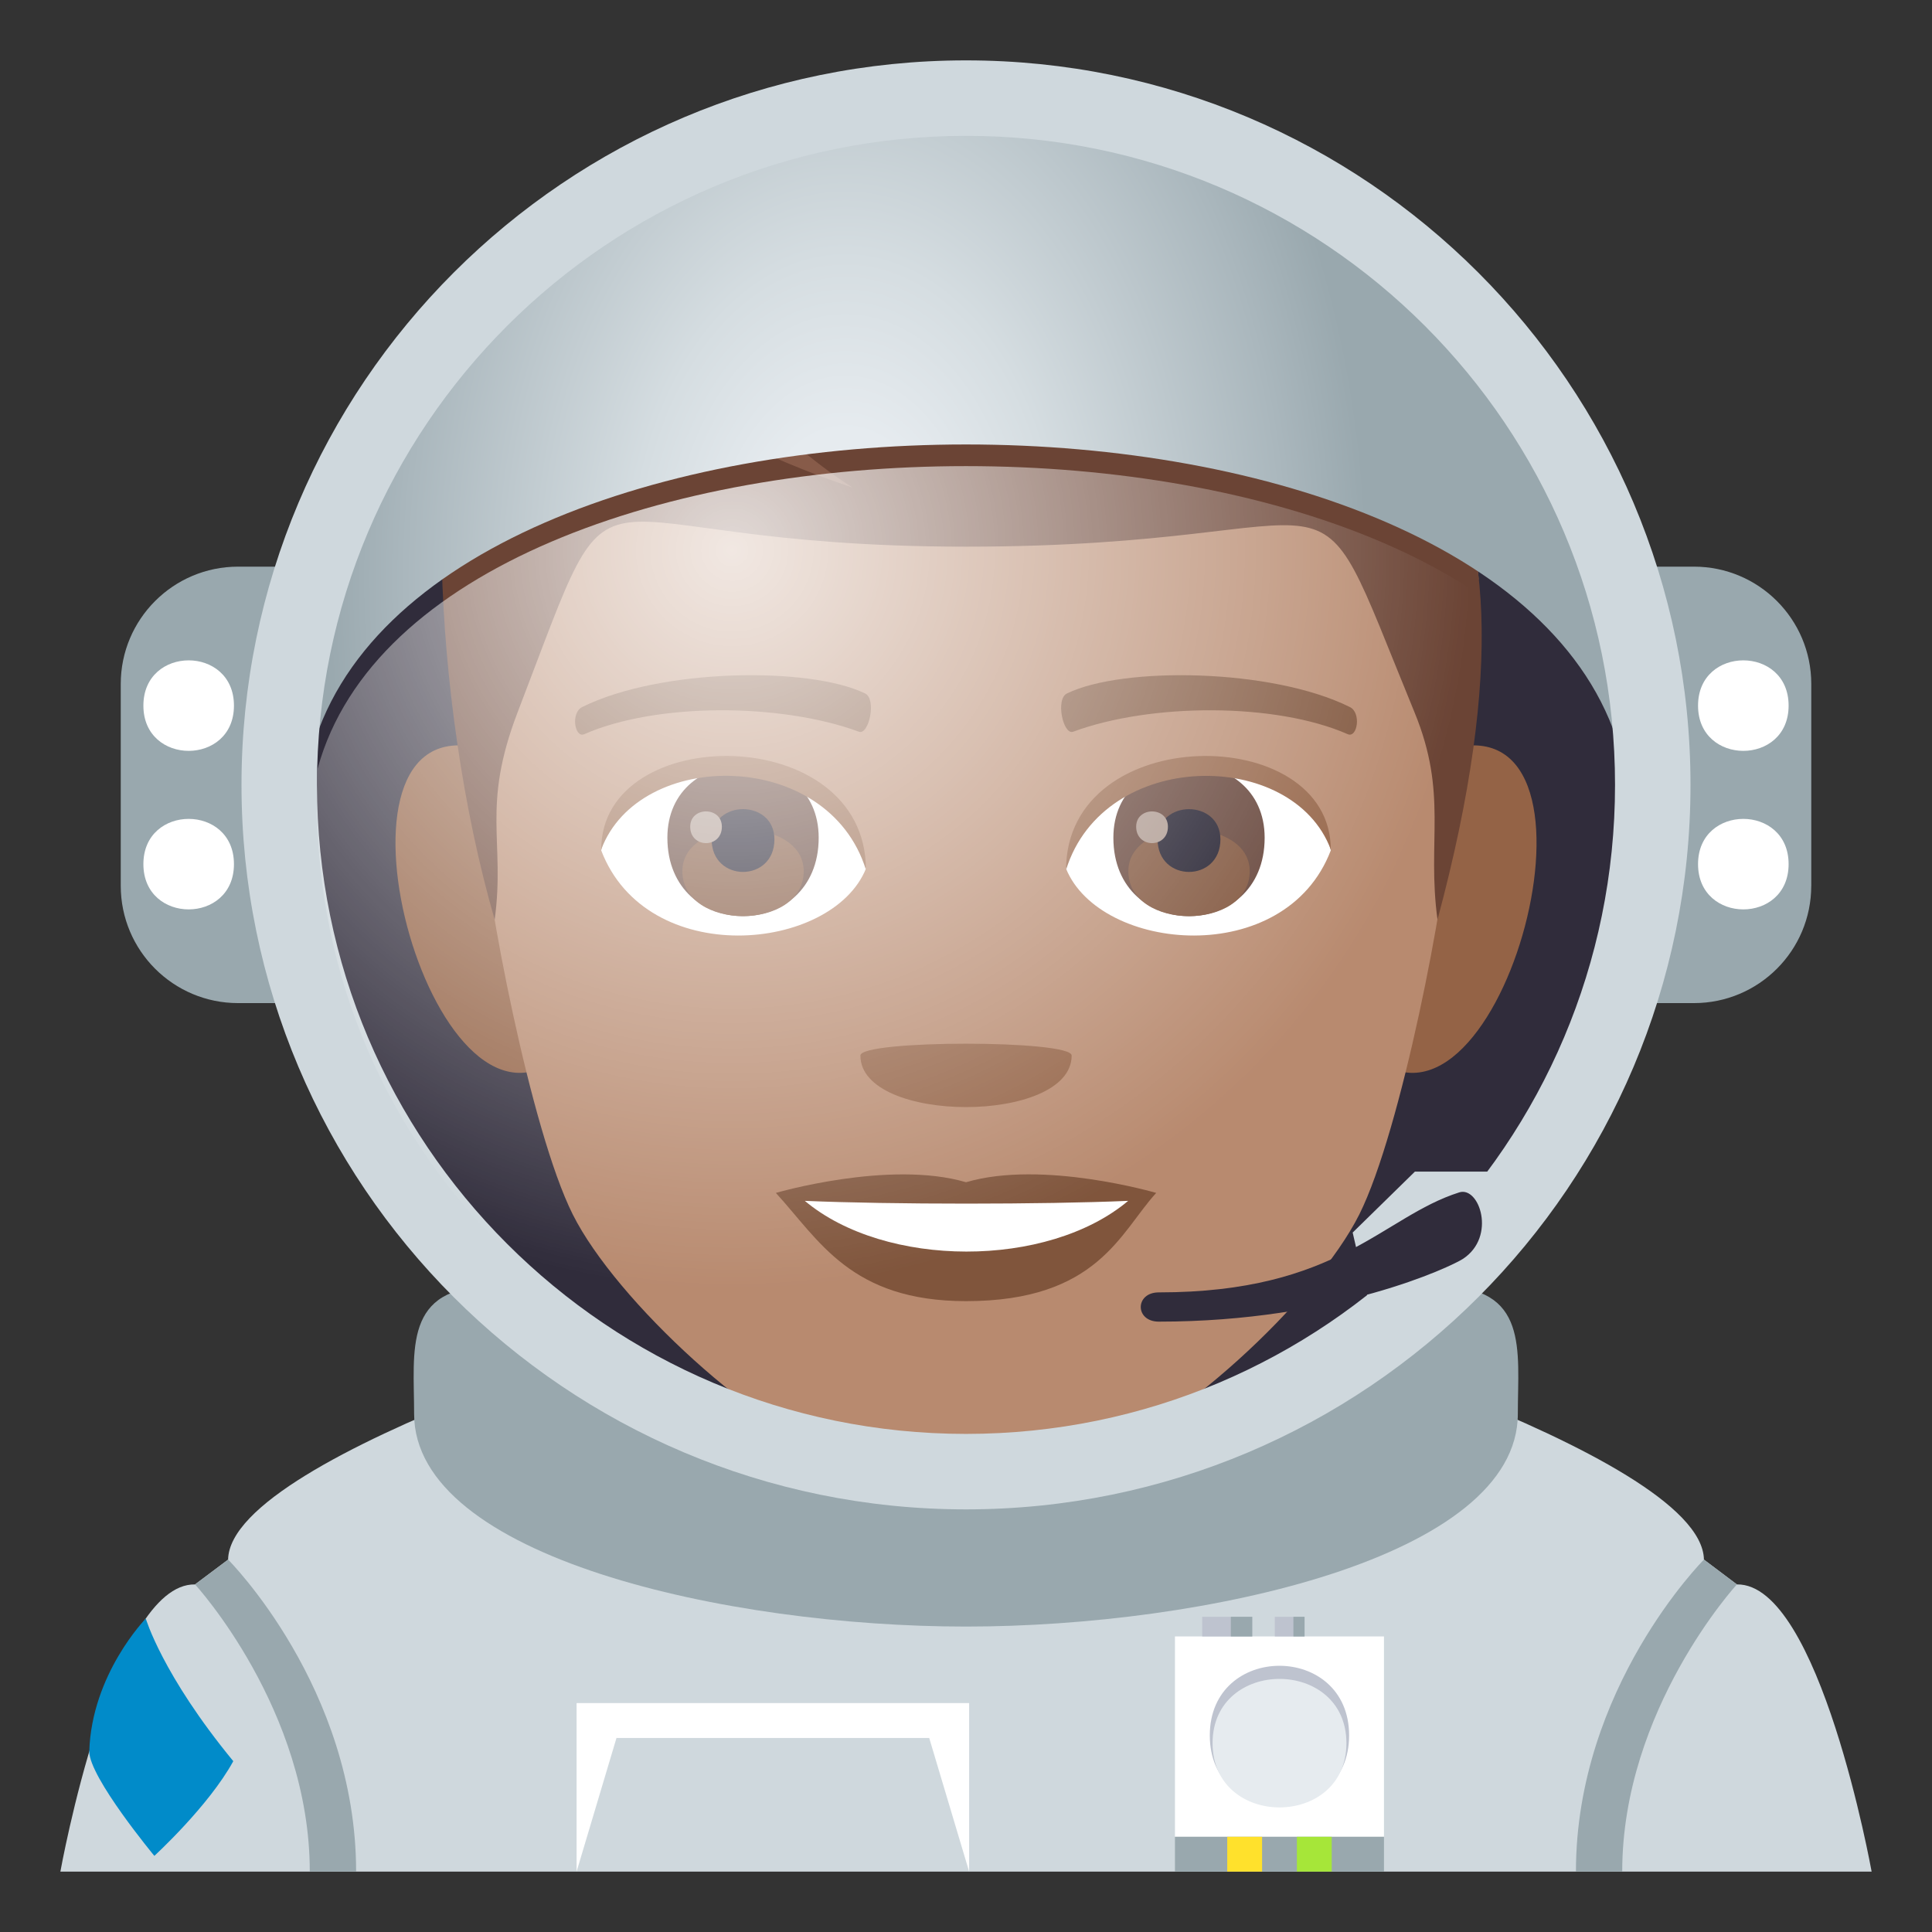 <svg enable-background="new 0 0 64 64" height="64" viewBox="0 0 64 64" width="64" xmlns="http://www.w3.org/2000/svg" xmlns:xlink="http://www.w3.org/1999/xlink"><rect x="0" y="0" width="64" height="64" fill="#333333" stroke="none"/><radialGradient id="a" cx="28.001" cy="19.167" gradientTransform="matrix(1 0 0 1.5 0 -9.584)" gradientUnits="userSpaceOnUse" r="17.316"><stop offset=".188" stop-color="#e6ebef"/><stop offset=".408" stop-color="#d5dde1"/><stop offset=".841" stop-color="#aab7bd"/><stop offset="1" stop-color="#99a8ae"/></radialGradient><radialGradient id="b" cx="24.25" cy="18.22" gradientUnits="userSpaceOnUse" r="31.086"><stop offset="0" stop-color="#fff"/><stop offset=".788" stop-color="#fff" stop-opacity="0"/></radialGradient><path d="m57.537 52.486-1.092-.822c-.064-3.563-16.264-8.25-16.264-8.25h-16.363s-16.197 4.688-16.262 8.25l-1.096.822c-2.739-.048-4.46 9.514-4.46 9.514h60s-1.721-9.562-4.463-9.514z" fill="#cfd8dd"/><path d="m11.797 62h-1.535c0-5.379-3.801-9.514-3.801-9.514l1.096-.822s4.24 4.24 4.24 10.336z" fill="#99a8ae"/><path d="m52.205 62h1.533c0-5.379 3.799-9.514 3.799-9.514l-1.092-.822s-4.24 4.24-4.24 10.336z" fill="#99a8ae"/><path d="m19.1 56.418v5.582l1.322-4.428h10.359l1.323 4.428v-5.582z" fill="#fff"/><path d="m38.922 54.209h6.924v6.637h-6.924z" fill="#fff"/><path d="m38.922 60.846h6.924v1.154h-6.924z" fill="#99a8ae"/><path d="m40.654 60.846h1.154v1.154h-1.154z" fill="#ffe12c"/><path d="m42.961 60.846h1.154v1.154h-1.154z" fill="#a6e639"/><path d="m39.824 53.559h1.658v.65h-1.658z" fill="#bec3cf"/><path d="m40.773 53.559h.709v.65h-.709z" fill="#99a8ae"/><path d="m42.229 53.559h.986v.65h-.986z" fill="#bec3cf"/><path d="m42.846 53.559h.369v.65h-.369z" fill="#99a8ae"/><path d="m44.691 57.488c0 3.078-4.615 3.078-4.615 0 0-3.076 4.615-3.076 4.615 0z" fill="#bec3cf"/><path d="m44.602 57.746c0 2.836-4.434 2.836-4.434 0 0-2.84 4.434-2.84 4.434 0z" fill="#e6ebef"/><path d="m4.83 53.617s-1.793 1.834-1.873 4.402c0 .859 2.156 3.459 2.156 3.459s1.799-1.646 2.615-3.137c-2.355-2.862-2.898-4.724-2.898-4.724z" fill="#018bc9"/><path d="m47.67 42.609c-2.129 0-29.217 0-31.344 0-2.984 0-2.608 2.113-2.608 4.226 0 4.756 10.385 7.047 18.281 7.047s18.281-2.291 18.281-7.047c.001-2.112.378-4.226-2.61-4.226" fill="#99a8ae"/><path d="m60 29.342c0 2.148-1.74 3.887-3.887 3.887h-48.226c-2.147 0-3.887-1.739-3.887-3.887v-6.684c0-2.146 1.74-3.887 3.887-3.887h48.227c2.146 0 3.887 1.74 3.887 3.887v6.684z" fill="#99a8ae"/><circle cx="32" cy="26" fill="#302c3b" r="22"/><g fill="#fff"><path d="m59.25 23.375c0 1.998-3 1.998-3 0 0-2 3-2 3 0z"/><path d="m59.25 28.625c0 2-3 2-3 0 0-1.998 3-1.998 3 0z"/><path d="m7.75 23.375c0 1.998-3 1.998-3 0 0-2 3-2 3 0z"/><path d="m7.75 28.625c0 2-3 2-3 0 0-1.998 3-1.998 3 0z"/></g><path d="m15.679 24.737c-5.459-.984-1.195 14.276 3.078 10.067 1.977-1.95-.526-9.606-3.078-10.067z" fill="#946346"/><path d="m48.323 24.737c-2.553.461-5.058 8.116-3.076 10.067 4.273 4.21 8.531-11.051 3.076-10.067z" fill="#946346"/><path d="m32.001 6.841c-11.287 0-16.725 8.539-16.043 20.412.137 2.389 1.617 10.181 3.015 12.976 1.431 2.858 6.216 7.268 9.148 8.18 1.852.576 5.906.576 7.758 0 2.933-.912 7.718-5.321 9.15-8.18 1.397-2.795 2.878-10.587 3.014-12.976.683-11.873-4.756-20.412-16.042-20.412z" fill="#b88a6f"/><path d="m32.001 39.163c-2.539-.747-6.3.354-6.3.354 1.432 1.56 2.481 3.585 6.3 3.585 4.374 0 5.115-2.298 6.3-3.585 0 0-3.765-1.104-6.3-.354z" fill="#80553c"/><path d="m26.661 39.78c2.661 2.233 8.036 2.247 10.711 0-2.836.122-7.854.123-10.711 0z" fill="#fff"/><path d="m35.5 34.966c0 2.277-6.998 2.277-6.998 0 0-.523 6.998-.523 6.998 0z" fill="#946346"/><path d="m32.001 6.841c-7.765 0-12.456 2.565-14.479 1.579 0 0-.22 1.325.572 2.188 0 0-.837.724-2.186-.498-1.286 4.178 2.531 6.599 16.093 6.599s10.321-3.303 16.987 2.497c-.654-7.149-5.195-12.365-16.987-12.365z" fill="#875b49"/><path d="m37.743 13.073c-7.467 2.756-10.196-2.216-17.239-2.696 3.35 1.582 4.985 4.017 7.736 5.774-5.988-2.005-10.382-5.452-10.716-7.717 0 0-.999 3.307 2.953 5.777-3.779.351-4.567-4.089-4.567-4.089-1.913 3.074-1.648 12.988.477 20.344.354-2.625-.452-3.71.761-6.874 3.632-9.453 1.294-5.483 14.855-5.483 13.56 0 11.111-3.62 14.853 5.483 1.117 2.715.407 4.249.763 6.874 4.457-16.587-1.954-20.317-9.876-17.393z" fill="#6b4435"/><path d="m44.084 28.171c-1.509 3.948-7.645 3.369-8.769.606.855-4.438 7.941-4.817 8.769-.606z" fill="#fff"/><path d="m19.916 28.171c1.509 3.948 7.646 3.369 8.769.606-.855-4.44-7.939-4.819-8.769-.606z" fill="#fff"/><path d="m44.71 23.419c-2.582-1.281-7.521-1.344-9.36-.45-.394.173-.135 1.388.197 1.271 2.565-.95 6.7-.973 9.101.082.32.135.454-.723.062-.903z" fill="#80553c"/><path d="m19.292 23.419c2.58-1.281 7.518-1.344 9.36-.45.394.173.135 1.388-.197 1.271-2.569-.95-6.7-.973-9.103.082-.319.135-.452-.723-.06-.903z" fill="#80553c"/><path d="m36.882 27.751c0 3.464 5.011 3.464 5.011 0 0-3.216-5.011-3.216-5.011 0z" fill="#613f34"/><path d="m37.378 28.859c0 1.986 4.02 1.986 4.02 0-.001-1.843-4.02-1.843-4.02 0z" fill="#7d5037"/><path d="m38.347 27.805c0 1.438 2.081 1.438 2.081 0 0-1.334-2.081-1.334-2.081 0z" fill="#1a1626"/><path d="m37.637 27.385c0 .726 1.052.726 1.052 0-.001-.674-1.052-.674-1.052 0z" fill="#ab968c"/><path d="m22.108 27.75c0 3.465 5.012 3.465 5.012 0 0-3.216-5.012-3.216-5.012 0z" fill="#613f34"/><path d="m22.604 28.858c0 1.986 4.02 1.986 4.02 0 0-1.843-4.02-1.843-4.02 0z" fill="#7d5037"/><path d="m23.574 27.805c0 1.438 2.08 1.438 2.08 0 0-1.335-2.08-1.335-2.08 0z" fill="#1a1626"/><path d="m22.864 27.385c0 .726 1.049.726 1.049 0 0-.675-1.049-.675-1.049 0z" fill="#ab968c"/><path d="m44.084 28.142c0-4.239-8.769-4.239-8.769.671 1.253-4.029 7.516-4.029 8.769-.671z" fill="#946346"/><path d="m19.916 28.142c0-4.239 8.769-4.239 8.769.67-1.251-4.031-7.516-4.031-8.769-.67z" fill="#946346"/><path d="m53.73 25.09c.176-.949.27-1.92.27-2.91 0-10.274-9.85-18.602-22-18.602s-22 8.328-22 18.602c0 .99.094 1.961.269 2.91 3.491-13.822 39.973-13.822 43.461 0z" fill="url(#a)"/><path d="m32 2c-13.254 0-24 10.746-24 24s10.746 24 24 24 24-10.746 24-24-10.746-24-24-24zm0 45.5c-11.873 0-21.5-9.627-21.5-21.5 0-11.875 9.627-21.5 21.5-21.5 11.875 0 21.5 9.625 21.5 21.5 0 11.873-9.625 21.5-21.5 21.5z" fill="#cfd8dd"/><path d="m45.518 43.906-.709-3.076 2.062-2.019h3.844z" fill="#cfd8dd"/><path d="m38.387 43.781c-.797 0-.797-.969 0-.969 5.953 0 7.391-2.5 9.953-3.313.666-.211 1.234 1.469.125 2.201-.375.247-4.203 2.081-10.078 2.081z" fill="#302c3b"/><path d="m10.521 25.463c-.016.34-.025.681-.025 1.024 0 11.908 9.628 21.013 21.504 21.013s21.504-9.105 21.504-21.013c0-.344-.01-.685-.025-1.024-3.65-13.363-39.306-13.363-42.958 0z" fill="url(#b)" opacity=".8"/></svg>